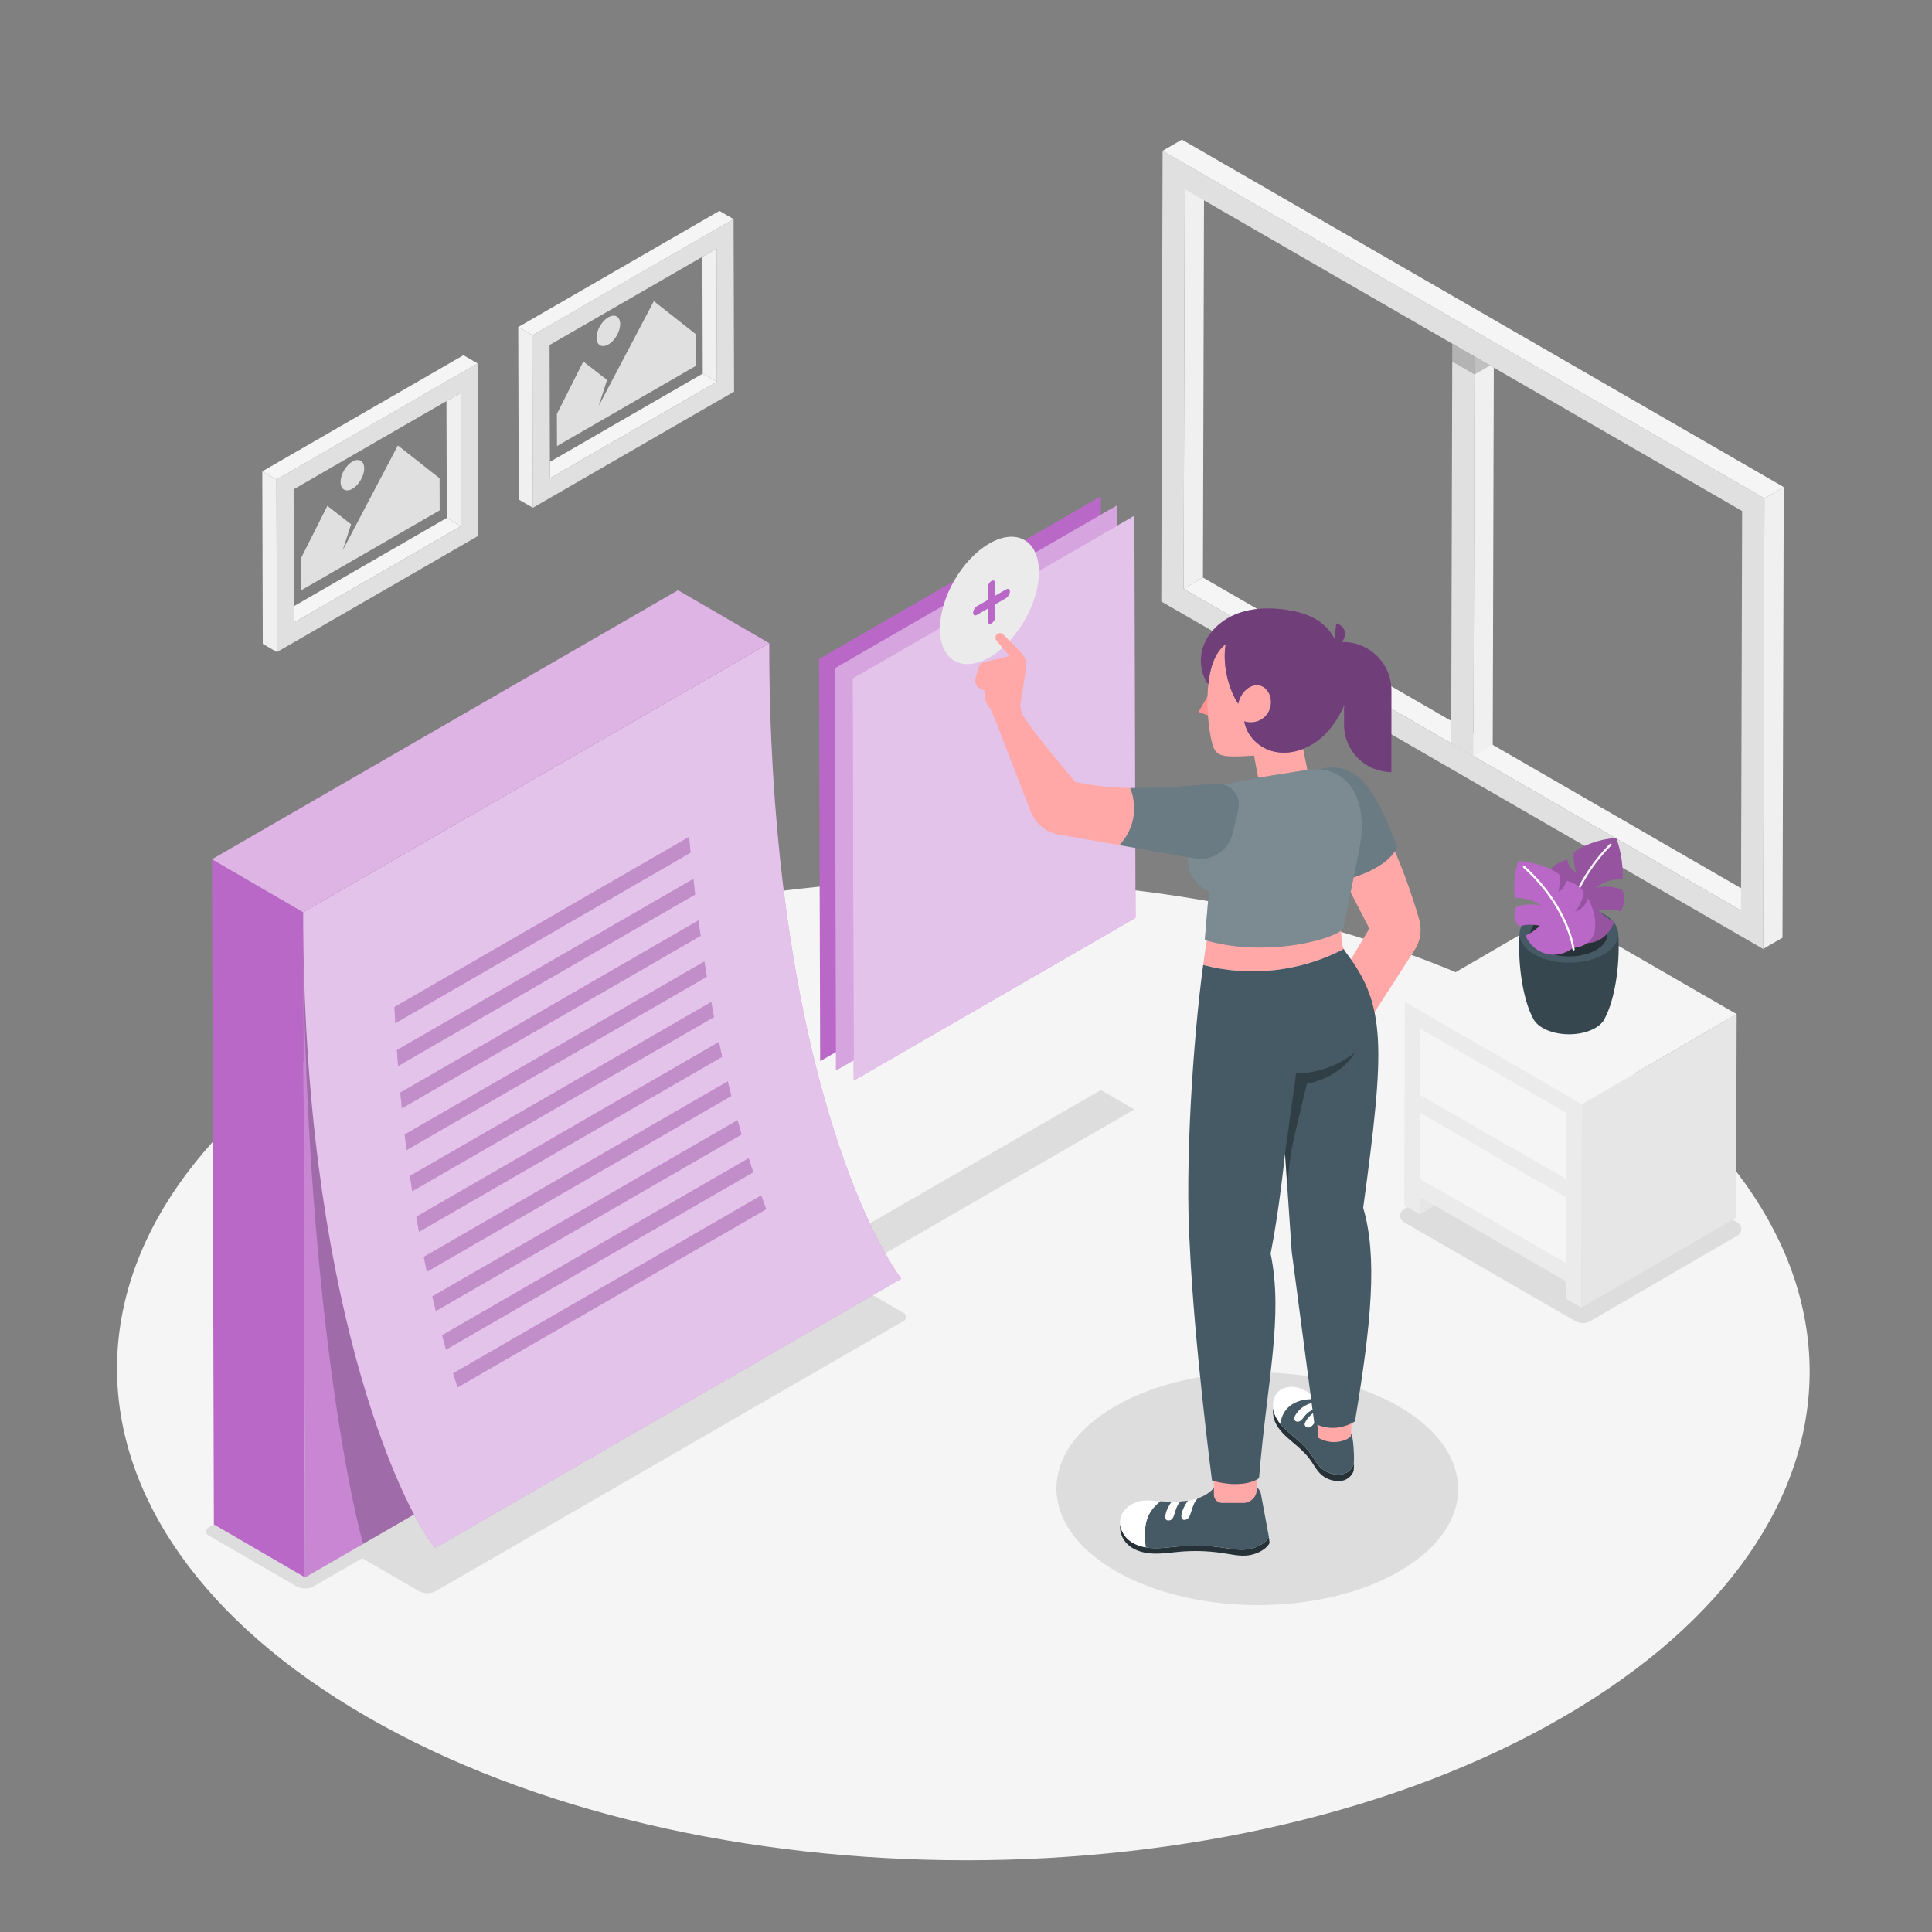 <?xml version="1.0" encoding="utf-8"?>
<!-- Generator: Adobe Illustrator 27.5.0, SVG Export Plug-In . SVG Version: 6.00 Build 0)  -->
<svg version="1.1" xmlns="http://www.w3.org/2000/svg" xmlns:xlink="http://www.w3.org/1999/xlink" x="0px" y="0px"
	 viewBox="0 0 500 500" style="enable-background:new 0 0 500 500;" xml:space="preserve">
<rect x="0" y="0" width="500" height="500" fill="#808080" stroke="none"/>
<g id="Floor">
	<path style="fill:#F5F5F5;" d="M403.676,264.858c-85.812-49.544-224.486-49.543-309.74,0.001
		C8.676,314.406,9.128,394.732,94.94,444.275c85.817,49.546,224.492,49.546,309.751-0.002
		C489.945,394.73,489.493,314.404,403.676,264.858z"/>
</g>
<g id="Shadows_1_">
	<path style="opacity:0.1;" d="M233.923,339.832l-25.008-14.493l-14.811,8.551l-16.844-9.762L53.94,395.327
		c-0.771,0.445-0.772,1.558-0.002,2.005l22.689,13.149c1.434,0.831,3.203,0.833,4.639,0.004l12.49-7.211l14.526,8.418
		c1.434,0.831,3.203,0.833,4.639,0.004l121-69.859C234.693,341.392,234.694,340.279,233.923,339.832z"/>
	<polygon style="opacity:0.1;" points="211.963,324.206 220.647,329.231 293.578,287.124 284.894,282.1 	"/>
	<path style="opacity:0.1;" d="M407.661,341.894l-44.311-25.583c-1.306-0.754-1.309-2.639-0.005-3.397l39.053-22.695
		c0.608-0.353,1.359-0.354,1.967-0.003l45.295,26.151c1.306,0.754,1.309,2.639,0.005,3.396l-38.07,22.124
		C410.379,342.595,408.878,342.597,407.661,341.894z"/>
	<path style="opacity:0.1;" d="M362.03,363.991c-20.37-11.761-53.288-11.76-73.525,0c-20.239,11.761-20.131,30.829,0.238,42.589
		c20.371,11.761,53.289,11.761,73.528,0C382.509,394.82,382.401,375.753,362.03,363.991z"/>
</g>
<g id="Window">
	<g>
		<g>
			<g style="enable-background:new    ;">
				<g>
					<polygon style="fill:#F0F0F0;" points="306.611,48.971 311.612,46.065 311.319,149.469 306.318,152.376 					"/>
				</g>
				<g>
					<polygon style="fill:#F5F5F5;" points="306.318,152.376 311.319,149.469 455.568,232.751 450.567,235.658 					"/>
				</g>
				<g>
					<path style="fill:#E0E0E0;" d="M300.875,39.037l155.758,89.927l-0.331,116.628l-155.757-89.926L300.875,39.037z
						 M450.567,235.658l0.293-103.404L306.611,48.971l-0.293,103.404L450.567,235.658"/>
				</g>
				<g>
					<polygon style="fill:#F5F5F5;" points="300.875,39.037 305.877,36.13 461.634,126.057 456.633,128.964 					"/>
				</g>
				<g>
					<polygon style="fill:#F0F0F0;" points="456.633,128.964 461.634,126.057 461.304,242.685 456.302,245.592 					"/>
				</g>
			</g>
		</g>
		<g>
			<polygon style="fill:#E0E0E0;" points="375.854,88.951 375.56,192.356 381.315,195.678 381.608,92.273 			"/>
			<polygon style="fill:#F0F0F0;" points="381.61,92.272 381.608,92.273 381.315,195.678 386.316,192.771 386.593,95.149 			"/>
			
				<rect x="378.73" y="87.29" transform="matrix(0.5 -0.866 0.866 0.5 110.895 373.298)" style="fill:#E0E0E0;" width="0.003" height="6.644"/>
		</g>
		<polygon style="opacity:0.2;" points="381.595,96.916 381.608,92.273 375.854,88.951 375.84,93.594 381.595,96.916 		"/>
		<polygon style="opacity:0.2;" points="381.595,96.916 385.63,94.593 381.61,92.272 381.608,92.273 		"/>
		
			<rect x="378.73" y="87.29" transform="matrix(0.5 -0.866 0.866 0.5 110.891 373.295)" style="fill:#E0E0E0;" width="0.003" height="6.644"/>
	</g>
</g>
<g id="Table">
	<g>
		<polygon style="fill:#E6E6E6;" points="371.326,312.006 367.451,314.258 367.463,309.776 		"/>
		<polygon style="fill:#787878;" points="367.558,288.082 367.558,288.034 367.558,288.034 367.558,288.034 		"/>
		<rect x="386.413" y="277.148" style="fill:#CFCFCF;" width="0" height="43.544"/>
		<polygon style="fill:#CFCFCF;" points="367.619,266.269 405.33,288.041 405.33,288.041 		"/>
		<path style="fill:#EBEBEB;" d="M371.326,312.006l33.917,19.582l-0.013,4.483l4.037,2.331l0.149-52.685l-45.853-26.473
			l-0.149,52.685l4.037,2.331l0.013-4.483L371.326,312.006z M405.281,305.13l-37.71-21.772l0.048-17.089l37.71,21.772l0,0l0,0
			L405.281,305.13z M405.219,326.891l-37.71-21.772l0.048-17.036l0-0.048l0,0l37.71,21.772l0,0l0,0L405.219,326.891z"/>
		<polygon style="fill:#F5F5F5;" points="367.509,305.118 367.558,288.082 367.558,288.034 405.268,309.806 405.268,309.806 
			405.219,326.891 		"/>
		<polygon style="fill:#F5F5F5;" points="367.571,283.358 367.619,266.269 405.33,288.041 405.33,288.041 405.281,305.13 		"/>
		<polygon style="fill:#E6E6E6;" points="409.416,285.716 449.447,262.453 449.297,315.138 409.267,338.401 		"/>
		<polygon style="fill:#F5F5F5;" points="409.416,285.716 363.563,259.243 403.594,235.98 449.447,262.453 		"/>
	</g>
</g>
<g id="Plant">
	<g>
		<g>
			<path style="fill:#37474F;" d="M418.811,241.753l-12.775,0.372l-12.775-0.372c-0.55,8.627,1.134,17.419,3.456,21.713l0.009-0.001
				c0.416,0.942,1.252,1.836,2.529,2.573c3.77,2.176,9.861,2.176,13.606,0c1.298-0.755,2.133-1.673,2.527-2.64
				C417.693,259.081,419.358,250.337,418.811,241.753z"/>
			<g>
				<path style="fill:#455A64;" d="M415.039,236.521c5.005,2.89,5.032,7.575,0.059,10.465c-4.973,2.89-13.061,2.89-18.066,0
					c-5.005-2.89-5.031-7.575-0.059-10.465C401.946,233.631,410.035,233.631,415.039,236.521z"/>
			</g>
			<g>
				<path style="fill:#263238;" d="M413.06,237.671c3.905,2.255,3.926,5.91,0.046,8.164c-3.88,2.255-10.19,2.255-14.095,0
					c-3.905-2.255-3.925-5.91-0.046-8.164C402.845,235.416,409.156,235.416,413.06,237.671z"/>
			</g>
		</g>
		<g>
			<path style="fill:#BA68C8;" d="M404.97,242.114c2.145,1.757,5.018,2.409,7.493,1.704c2.469-0.703,4.48-2.739,5.251-5.31
				c-1.562-0.679-2.791-1.679-4.101-2.846c1.826-0.481,3.945-0.406,5.806,0.205c1.006-1.535,1.264-3.745,0.438-5.537
				c-2.203-0.967-4.733-1.147-6.926-0.479c1.941-1.681,4.408-2.462,7.003-2.207c0.255-6.278-1.682-10.758-1.682-10.758
				c-4.763,0.248-9.381,2.3-10.938,3.777c-0.265,1.905,0.527,5.06,0.527,5.06c-2.176-1.206-2.213-3.272-2.213-3.272
				c-2.98,0.745-4.255,2.233-4.72,3.368c0.219,1.866,1.941,4.986,2.821,5.716c-2.799-0.846-3.934-3.964-3.934-3.964
				C397.044,234.095,397.569,241.479,404.97,242.114z"/>
			<path style="opacity:0.2;" d="M404.97,242.114c2.145,1.757,5.018,2.409,7.493,1.704c2.469-0.703,4.48-2.739,5.251-5.31
				c-1.562-0.679-2.791-1.679-4.101-2.846c1.826-0.481,3.945-0.406,5.806,0.205c1.006-1.535,1.264-3.745,0.438-5.537
				c-2.203-0.967-4.733-1.147-6.926-0.479c1.941-1.681,4.408-2.462,7.003-2.207c0.255-6.278-1.682-10.758-1.682-10.758
				c-4.763,0.248-9.381,2.3-10.938,3.777c-0.265,1.905,0.527,5.06,0.527,5.06c-2.176-1.206-2.213-3.272-2.213-3.272
				c-2.98,0.745-4.255,2.233-4.72,3.368c0.219,1.866,1.941,4.986,2.821,5.716c-2.799-0.846-3.934-3.964-3.934-3.964
				C397.044,234.095,397.569,241.479,404.97,242.114z"/>
			<g>
				<path style="fill:#F5F5F5;" d="M404.804,242.82c-0.007,0-0.014,0-0.022-0.001c-0.152-0.012-0.265-0.144-0.254-0.295
					c0.455-6.015,3.896-15.944,12.101-24.134c0.107-0.107,0.282-0.107,0.389,0.001c0.108,0.107,0.108,0.281,0,0.389
					c-8.098,8.083-11.493,17.865-11.94,23.785C405.066,242.71,404.946,242.82,404.804,242.82z"/>
			</g>
		</g>
		<g>
			<path style="fill:#BA68C8;" d="M407.054,245.332c-1.902,1.552-4.56,2.129-6.934,1.504c-2.374-0.624-4.405-2.434-5.297-4.72
				c1.437-0.6,2.537-1.486,3.702-2.518c-1.757-0.435-3.76-0.375-5.487,0.162c-1.054-1.372-1.44-3.344-0.769-4.939
				c2.032-0.85,4.42-0.995,6.537-0.387c-1.942-1.509-4.331-2.222-6.781-2.012c-0.644-5.614,0.915-9.604,0.915-9.604
				c4.54,0.275,9.034,2.155,10.594,3.485c0.367,1.697-0.183,4.494-0.183,4.494c1.972-1.055,1.88-2.889,1.88-2.889
				c2.843,0.688,4.127,2.018,4.632,3.027c-0.092,1.651-1.513,4.402-2.293,5.044c2.568-0.734,3.44-3.485,3.44-3.485
				C413.968,238.273,413.922,244.779,407.054,245.332z"/>
			<g>
				<path style="fill:#FFFFFF;" d="M407.236,245.989c-0.134,0-0.251-0.098-0.271-0.235c-0.781-5.237-4.587-13.93-12.741-21.194
					c-0.113-0.101-0.123-0.275-0.022-0.389c0.1-0.114,0.274-0.123,0.388-0.023c8.263,7.362,12.123,16.196,12.918,21.524
					c0.022,0.15-0.081,0.29-0.231,0.313C407.264,245.988,407.25,245.989,407.236,245.989z"/>
			</g>
		</g>
	</g>
</g>
<g id="Picture">
	<g>
		<g>
			<polygon style="fill:none;" points="115.543,103.805 75.986,126.643 76.072,156.876 115.629,134.038 			"/>
			<polygon style="fill:#F0F0F0;" points="115.543,103.805 115.629,134.038 119.293,136.167 119.195,101.696 			"/>
			<polygon style="fill:#F5F5F5;" points="76.072,156.876 76.084,161.113 119.293,136.167 115.629,134.038 			"/>
			<path style="fill:#E0E0E0;" d="M123.608,94.06l-52.064,30.059l0.126,44.638l52.064-30.059L123.608,94.06z M76.084,161.113
				l-0.012-4.238l-0.086-30.233l39.557-22.838l3.652-2.108l0.098,34.47L76.084,161.113z"/>
			<polygon style="fill:#F5F5F5;" points="123.608,94.06 119.944,91.93 67.88,121.99 71.544,124.119 			"/>
			<polygon style="fill:#F0F0F0;" points="67.88,121.99 68.007,166.628 71.671,168.758 71.544,124.119 			"/>
		</g>
		<g>
			<g style="enable-background:new    ;">
				<g>
					<polygon style="fill:#E0E0E0;" points="102.974,115.284 113.762,123.778 113.786,132.076 77.906,152.791 77.882,144.493 
						84.72,130.912 90.86,135.679 88.689,142.423 91.84,136.434 					"/>
				</g>
				<g>
					<path style="fill:#E0E0E0;" d="M91.189,119.466c1.689-0.975,3.063-0.192,3.068,1.748c0.006,1.94-1.36,4.305-3.048,5.28
						c-1.688,0.975-3.063,0.192-3.068-1.749C88.136,122.805,89.5,120.441,91.189,119.466z"/>
				</g>
			</g>
		</g>
	</g>
	<g>
		<g>
			<polygon style="fill:none;" points="181.784,66.456 142.228,89.294 142.314,119.527 181.87,96.689 			"/>
			<polygon style="fill:#F0F0F0;" points="181.784,66.456 181.87,96.689 185.534,98.818 185.436,64.347 			"/>
			<polygon style="fill:#F5F5F5;" points="142.314,119.527 142.326,123.765 185.534,98.818 181.87,96.689 			"/>
			<path style="fill:#E0E0E0;" d="M189.85,56.711L137.786,86.77l0.126,44.638l52.064-30.059L189.85,56.711z M142.326,123.765
				l-0.012-4.238l-0.086-30.233l39.557-22.838l3.652-2.109l0.098,34.471L142.326,123.765z"/>
			<polygon style="fill:#F5F5F5;" points="189.85,56.711 186.186,54.582 134.122,84.641 137.786,86.77 			"/>
			<polygon style="fill:#F0F0F0;" points="134.122,84.641 134.248,129.279 137.912,131.409 137.786,86.77 			"/>
		</g>
		<g>
			<g style="enable-background:new    ;">
				<g>
					<polygon style="fill:#E0E0E0;" points="169.216,77.935 180.004,86.429 180.027,94.727 144.147,115.442 144.124,107.144 
						150.962,93.563 157.101,98.33 154.931,105.075 158.081,99.086 					"/>
				</g>
				<g>
					<path style="fill:#E0E0E0;" d="M157.431,82.117c1.689-0.975,3.063-0.192,3.068,1.749c0.005,1.94-1.359,4.305-3.048,5.279
						c-1.689,0.975-3.063,0.192-3.068-1.748C154.377,85.456,155.742,83.092,157.431,82.117z"/>
				</g>
			</g>
		</g>
	</g>
</g>
<g id="Notes">
	<g>
		<polygon style="fill:#BA68C8;" points="284.894,128.439 211.963,170.545 212.258,274.628 285.189,232.522 		"/>
	</g>
	<g>
		<polygon style="fill:#BA68C8;" points="288.993,130.837 216.062,172.943 216.357,277.027 289.288,234.92 		"/>
		<polygon style="opacity:0.4;fill:#FFFFFF;" points="288.993,130.837 216.062,172.943 216.357,277.027 289.288,234.92 		"/>
	</g>
	<g>
		<polygon style="fill:#BA68C8;" points="293.578,133.463 220.647,175.57 220.943,279.653 293.873,237.546 		"/>
		<polygon style="opacity:0.6;fill:#FFFFFF;" points="293.578,133.463 220.647,175.57 220.943,279.653 293.873,237.546 		"/>
	</g>
	<g>
		<g>
			<path style="fill:#EBEBEB;" d="M256.026,140.664c7.074-4.084,12.831-0.803,12.854,7.325c0.023,8.136-5.697,18.036-12.771,22.12
				c-7.08,4.088-12.838,0.814-12.861-7.321C243.225,154.66,248.946,144.752,256.026,140.664z"/>
		</g>
		<g>
			<path style="fill:#BA68C8;" d="M256.587,150.36c0.538-0.311,0.976-0.061,0.978,0.557l0.009,3.234l2.814-1.625
				c0.538-0.311,0.976-0.061,0.978,0.557c0.002,0.618-0.433,1.372-0.971,1.682l-2.814,1.625l0.009,3.234
				c0.002,0.618-0.434,1.372-0.971,1.682c-0.538,0.311-0.976,0.061-0.978-0.557l-0.009-3.234l-2.814,1.625
				c-0.542,0.313-0.976,0.061-0.978-0.557c-0.002-0.618,0.429-1.37,0.971-1.682l2.814-1.625l-0.009-3.234
				C255.613,151.424,256.049,150.67,256.587,150.36z"/>
		</g>
	</g>
	<g>
		<g>
			<g>
				<polygon style="fill:#BA68C8;" points="199.072,166.456 78.458,236.093 78.946,408.227 199.56,338.591 				"/>
				<polygon style="fill:#BA68C8;" points="54.861,222.38 55.349,394.514 78.946,408.227 78.458,236.093 				"/>
				<polygon style="fill:#BA68C8;" points="199.072,166.456 175.475,152.743 54.861,222.38 78.458,236.093 				"/>
			</g>
			<polygon style="opacity:0.2;fill:#FFFFFF;" points="199.072,166.456 78.458,236.093 78.946,408.227 199.56,338.591 			"/>
			<polygon style="opacity:0.5;fill:#FFFFFF;" points="199.072,166.456 175.475,152.743 54.861,222.38 78.458,236.093 			"/>
		</g>
		<path style="opacity:0.2;" d="M78.458,236.093c0,78.757,8.811,138.318,15.506,163.464l105.596-60.966l-0.488-172.134
			L78.458,236.093z"/>
		<path style="fill:#BA68C8;" d="M233.231,330.95l-120.614,69.636c-9.283-11.17-34.159-65.618-34.159-164.494l120.614-69.636
			C199.072,259.982,220.812,313.712,233.231,330.95z"/>
		<path style="opacity:0.6;fill:#FFFFFF;" d="M233.231,330.95l-120.614,69.636c-9.283-11.17-34.159-65.618-34.159-164.494
			l120.614-69.636C199.072,259.982,220.812,313.712,233.231,330.95z"/>
		<g>
			<path style="fill:#BA68C8;" d="M182.299,248.832l-77.571,44.786c0.157,1.357,0.32,2.695,0.487,4.022l77.717-44.87
				C182.715,251.458,182.504,250.146,182.299,248.832z"/>
			<path style="fill:#BA68C8;" d="M186.072,269.669l-78.318,45.217c0.225,1.321,0.453,2.623,0.686,3.907l78.449-45.292
				C186.61,272.228,186.338,270.951,186.072,269.669z"/>
			<path style="fill:#BA68C8;" d="M184.062,259.322l-77.952,45.005c0.19,1.338,0.384,2.661,0.583,3.966l78.09-45.085
				C184.537,261.916,184.297,260.62,184.062,259.322z"/>
			<path style="fill:#BA68C8;" d="M180.762,238.211l-77.156,44.546c0.125,1.373,0.255,2.732,0.391,4.077l77.314-44.637
				C181.122,240.869,180.939,239.54,180.762,238.211z"/>
			<path style="fill:#BA68C8;" d="M178.329,216.6l-76.233,44.013c0.064,1.406,0.133,2.8,0.208,4.183l76.415-44.118
				C178.583,219.316,178.454,217.956,178.329,216.6z"/>
			<path style="fill:#BA68C8;" d="M179.44,227.466l-76.71,44.289c0.094,1.388,0.191,2.77,0.295,4.132l76.884-44.389
				C179.747,230.153,179.591,228.809,179.44,227.466z"/>
			<path style="fill:#BA68C8;" d="M196.989,309.398l-79.714,46.023c0.39,1.248,0.779,2.456,1.167,3.629l79.855-46.104
				C197.853,311.776,197.418,310.591,196.989,309.398z"/>
			<path style="fill:#BA68C8;" d="M188.341,279.867l-78.663,45.416c0.261,1.302,0.525,2.585,0.792,3.845l78.791-45.49
				C188.948,282.388,188.641,281.131,188.341,279.867z"/>
			<path style="fill:#BA68C8;" d="M193.759,299.754l-79.347,45.811c0.341,1.263,0.683,2.506,1.026,3.71l79.485-45.891
				C194.529,302.185,194.14,300.975,193.759,299.754z"/>
			<path style="fill:#BA68C8;" d="M190.892,289.902l-79.002,45.612c0.299,1.284,0.601,2.545,0.905,3.78l79.132-45.687
				C191.576,292.38,191.231,291.145,190.892,289.902z"/>
		</g>
		<g style="opacity:0.1;">
			<path d="M182.299,248.832l-77.571,44.786c0.157,1.357,0.32,2.695,0.487,4.022l77.717-44.87
				C182.715,251.458,182.504,250.146,182.299,248.832z"/>
			<path d="M186.072,269.669l-78.318,45.217c0.225,1.321,0.453,2.623,0.686,3.907l78.449-45.292
				C186.61,272.228,186.338,270.951,186.072,269.669z"/>
			<path d="M184.062,259.322l-77.952,45.005c0.19,1.338,0.384,2.661,0.583,3.966l78.09-45.085
				C184.537,261.916,184.297,260.62,184.062,259.322z"/>
			<path d="M180.762,238.211l-77.156,44.546c0.125,1.373,0.255,2.732,0.391,4.077l77.314-44.637
				C181.122,240.869,180.939,239.54,180.762,238.211z"/>
			<path d="M178.329,216.6l-76.233,44.013c0.064,1.406,0.133,2.8,0.208,4.183l76.415-44.118
				C178.583,219.316,178.454,217.956,178.329,216.6z"/>
			<path d="M179.44,227.466l-76.71,44.289c0.094,1.388,0.191,2.77,0.295,4.132l76.884-44.389
				C179.747,230.153,179.591,228.809,179.44,227.466z"/>
			<path d="M196.989,309.398l-79.714,46.023c0.39,1.248,0.779,2.456,1.167,3.629l79.855-46.104
				C197.853,311.776,197.418,310.591,196.989,309.398z"/>
			<path d="M188.341,279.867l-78.663,45.416c0.261,1.302,0.525,2.585,0.792,3.845l78.791-45.49
				C188.948,282.388,188.641,281.131,188.341,279.867z"/>
			<path d="M193.759,299.754l-79.347,45.811c0.341,1.263,0.683,2.506,1.026,3.71l79.485-45.891
				C194.529,302.185,194.14,300.975,193.759,299.754z"/>
			<path d="M190.892,289.902l-79.002,45.612c0.299,1.284,0.601,2.545,0.905,3.78l79.132-45.687
				C191.576,292.38,191.231,291.145,190.892,289.902z"/>
		</g>
		<g style="opacity:0.3;">
			<path style="fill:#FFFFFF;" d="M182.299,248.832l-77.571,44.786c0.157,1.357,0.32,2.695,0.487,4.022l77.717-44.87
				C182.715,251.458,182.504,250.146,182.299,248.832z"/>
			<path style="fill:#FFFFFF;" d="M186.072,269.669l-78.318,45.217c0.225,1.321,0.453,2.623,0.686,3.907l78.449-45.292
				C186.61,272.228,186.338,270.951,186.072,269.669z"/>
			<path style="fill:#FFFFFF;" d="M184.062,259.322l-77.952,45.005c0.19,1.338,0.384,2.661,0.583,3.966l78.09-45.085
				C184.537,261.916,184.297,260.62,184.062,259.322z"/>
			<path style="fill:#FFFFFF;" d="M180.762,238.211l-77.156,44.546c0.125,1.373,0.255,2.732,0.391,4.077l77.314-44.637
				C181.122,240.869,180.939,239.54,180.762,238.211z"/>
			<path style="fill:#FFFFFF;" d="M178.329,216.6l-76.233,44.013c0.064,1.406,0.133,2.8,0.208,4.183l76.415-44.118
				C178.583,219.316,178.454,217.956,178.329,216.6z"/>
			<path style="fill:#FFFFFF;" d="M179.44,227.466l-76.71,44.289c0.094,1.388,0.191,2.77,0.295,4.132l76.884-44.389
				C179.747,230.153,179.591,228.809,179.44,227.466z"/>
			<path style="fill:#FFFFFF;" d="M196.989,309.398l-79.714,46.023c0.39,1.248,0.779,2.456,1.167,3.629l79.855-46.104
				C197.853,311.776,197.418,310.591,196.989,309.398z"/>
			<path style="fill:#FFFFFF;" d="M188.341,279.867l-78.663,45.416c0.261,1.302,0.525,2.585,0.792,3.845l78.791-45.49
				C188.948,282.388,188.641,281.131,188.341,279.867z"/>
			<path style="fill:#FFFFFF;" d="M193.759,299.754l-79.347,45.811c0.341,1.263,0.683,2.506,1.026,3.71l79.485-45.891
				C194.529,302.185,194.14,300.975,193.759,299.754z"/>
			<path style="fill:#FFFFFF;" d="M190.892,289.902l-79.002,45.612c0.299,1.284,0.601,2.545,0.905,3.78l79.132-45.687
				C191.576,292.38,191.231,291.145,190.892,289.902z"/>
		</g>
	</g>
</g>
<g id="Character">
	<g>
		<g>
			<path style="fill:#263238;" d="M328.389,397.76c-0.685,1.438-2.859,2.766-5.238,3.159c-2.379,0.392-4.799-0.123-7.188-0.456
				c-3.55-0.495-7.157-0.587-10.728-0.274c-2.224,0.195-4.444,0.547-6.675,0.477c-2.231-0.07-4.525-0.603-6.275-1.988
				c-1.242-0.983-2.135-2.458-2.355-4.003c-0.29,2.014,0.741,4.121,2.355,5.399c1.75,1.385,4.044,1.918,6.275,1.988
				c2.231,0.07,4.451-0.282,6.675-0.477c3.571-0.313,7.177-0.221,10.728,0.274c2.388,0.333,4.978,1.018,7.357,0.626
				c2.379-0.392,4.553-1.721,5.238-3.159L328.389,397.76z"/>
			<g>
				<path style="fill:#FFFFFF;" d="M302.349,393.516c2.002,0,1.266-2.962,3.171-4.947c-0.775,0.045-1.553,0.058-2.331,0.056
					C301.477,391.091,300.997,393.516,302.349,393.516z"/>
				<path style="fill:#FFFFFF;" d="M306.507,393.362c2.013,0,1.484-3.531,3.463-5.591c-0.451,0.155-0.908,0.291-1.371,0.395
					c-0.394,0.089-0.791,0.156-1.19,0.215C305.646,390.877,305.138,393.362,306.507,393.362z"/>
				<path style="fill:#455A64;" d="M326.319,386.592c-0.135-0.653-0.506-1.233-1.041-1.631l-10.818-0.27
					c-1.106,1.477-2.733,2.474-4.49,3.079c-1.979,2.06-1.45,5.591-3.463,5.591c-1.369,0-0.861-2.485,0.903-4.981
					c-0.626,0.092-1.257,0.153-1.89,0.189c-1.905,1.985-1.169,4.947-3.171,4.947c-1.352,0-0.872-2.425,0.84-4.891
					c-0.505-0.002-1.011-0.008-1.515-0.015c-0.458-0.007-0.921-0.038-1.384-0.076c-3.977,3.146-4.316,6.559-3.802,11.914
					c0.685,0.122,1.382,0.195,2.073,0.217c2.231,0.07,4.451-0.282,6.675-0.477c3.571-0.313,7.177-0.221,10.728,0.274
					c2.388,0.333,4.809,0.848,7.188,0.456c2.379-0.392,4.553-1.721,5.238-3.159L326.319,386.592z"/>
				<path style="fill:#FFFFFF;" d="M300.289,388.534c-1.819-0.148-3.659-0.427-5.408-0.001c-2.194,0.536-4.295,2.051-4.867,4.236
					c-0.164,0.628-0.175,1.271-0.085,1.904c0.221,1.545,1.114,3.02,2.355,4.003c1.208,0.956,2.676,1.499,4.202,1.771
					C295.973,395.093,296.312,391.68,300.289,388.534z"/>
			</g>
			<path style="fill:#FFA8A7;" d="M314.152,381.61v5.212c0,1.183,0.959,2.141,2.141,2.141h5.454c1.896,0,3.45-1.504,3.512-3.398
				l0.129-3.955H314.152z"/>
		</g>
		<g>
			<path style="fill:#263238;" d="M350.199,379.292c-0.65,1.302-1.832,2.181-3.282,2.298c-1.42,0.114-2.949-0.257-4.153-1.021
				c-1.877-1.191-2.608-3.066-3.888-4.755c-1.276-1.685-2.912-3.061-4.523-4.418c-1.703-1.433-3.411-2.981-4.323-5.012
				c-0.259-0.576-0.426-1.202-0.512-1.838c-0.166,1.176,0.023,2.438,0.512,3.527c0.912,2.031,2.62,3.579,4.323,5.012
				c1.612,1.356,3.247,2.733,4.523,4.418c1.28,1.689,2.011,3.565,3.888,4.755c1.204,0.764,2.733,1.136,4.153,1.021
				c1.45-0.117,2.632-0.995,3.282-2.297c0.224-0.448,0.234-1.775,0.197-2.905C350.371,378.613,350.312,379.066,350.199,379.292z"/>
			<g>
				<path style="fill:#FFFFFF;" d="M337.909,367.853c-0.155,0.271-0.327,0.586-0.264,0.892c0.064,0.306,0.296,0.57,0.591,0.673
					c0.414,0.144,0.881-0.032,1.216-0.315c0.335-0.282,0.574-0.659,0.844-1.004c0.718-0.916,1.692-1.627,2.783-2.031
					c0.534-0.198,1.096-0.32,1.664-0.367c-0.451-0.411-0.902-0.823-1.353-1.234c-0.851,0.052-1.693,0.244-2.466,0.605
					C339.667,365.661,338.598,366.647,337.909,367.853z"/>
				<path style="fill:#FFFFFF;" d="M338.197,363.554c-1.258,0.589-2.327,1.575-3.016,2.781c-0.155,0.271-0.327,0.586-0.264,0.892
					c0.064,0.306,0.296,0.57,0.591,0.673c0.414,0.144,0.881-0.033,1.216-0.315c0.335-0.282,0.573-0.659,0.844-1.004
					c0.717-0.915,1.693-1.627,2.783-2.03c0.87-0.322,1.81-0.439,2.734-0.361c-0.446-0.407-0.892-0.813-1.338-1.22
					C340.539,362.849,339.299,363.038,338.197,363.554z"/>
				<path style="fill:#FFFFFF;" d="M340.895,362.199c-1.288-1.146-2.645-2.228-4.247-2.837c-1.938-0.736-4.342-0.631-5.837,0.806
					c-1.149,1.105-1.51,2.773-1.293,4.377c0.086,0.635,0.253,1.262,0.512,1.838c0.347,0.772,0.809,1.473,1.341,2.126
					C331.891,363.85,335.936,361.67,340.895,362.199z"/>
				<path style="fill:#455A64;" d="M350.308,374.723c-0.121-1.669-0.21-3.112-1.059-4.554l-2.63-2.758
					c-0.625-0.57-1.25-1.14-1.875-1.71c-0.568,0.048-1.129,0.169-1.664,0.367c-1.091,0.404-2.066,1.115-2.783,2.031
					c-0.27,0.345-0.508,0.722-0.844,1.004c-0.335,0.282-0.802,0.458-1.216,0.315c-0.295-0.102-0.527-0.367-0.591-0.673
					c-0.064-0.306,0.109-0.62,0.264-0.892c0.689-1.206,1.758-2.192,3.016-2.781c0.772-0.361,1.615-0.553,2.466-0.605
					c-0.102-0.093-0.203-0.185-0.305-0.278c-0.924-0.078-1.864,0.039-2.734,0.361c-1.091,0.404-2.066,1.115-2.783,2.03
					c-0.27,0.345-0.509,0.722-0.844,1.004c-0.335,0.282-0.802,0.459-1.216,0.315c-0.295-0.102-0.527-0.367-0.591-0.673
					c-0.064-0.306,0.109-0.62,0.264-0.892c0.689-1.207,1.758-2.192,3.016-2.781c1.101-0.516,2.341-0.704,3.551-0.585
					c-0.016-0.015-0.033-0.03-0.049-0.045c-0.266-0.242-0.534-0.484-0.804-0.724c-4.959-0.53-9.004,1.651-9.523,6.31
					c0.869,1.064,1.926,1.998,2.981,2.886c1.612,1.356,3.247,2.733,4.523,4.418c1.28,1.689,2.011,3.565,3.888,4.755
					c1.204,0.764,2.733,1.136,4.153,1.021c1.45-0.117,2.632-0.995,3.282-2.298c0.113-0.227,0.171-0.679,0.197-1.216
					C350.454,376.857,350.342,375.197,350.308,374.723z"/>
			</g>
			<path style="fill:#FFA8A7;" d="M340.816,366.486l0.309,5.592c3.53,2.036,7.241,0.928,8.478-0.361l0.232-5.231H340.816z"/>
		</g>
		<path style="fill:#FFA8A7;" d="M347.77,245.594c-0.299-0.601-0.492-1.251-0.535-1.926l-0.301-4.798l-34.204,2.196
			c-0.453,2.4-0.91,5.338-1.358,8.666C323.451,252.945,336.717,251.419,347.77,245.594z"/>
		<path style="fill:#FFA8A7;" d="M347.101,226.226l7.287,14.074l-6.617,11.083l7.316,11.575l11.051-17.155
			c1.514-2.349,1.911-5.24,1.13-7.923c-3.496-11.995-7.18-19.54-7.18-19.54L347.101,226.226z"/>
		<path style="fill:#455A64;" d="M341.312,199.039c8.385-1.56,13.176,1.235,20.263,20.2c-2.895,6.488-15.172,8.884-15.172,8.884
			L341.312,199.039z"/>
		<path style="opacity:0.2;fill:#FFFFFF;" d="M341.312,199.039c8.385-1.56,13.176,1.235,20.263,20.2
			c-2.895,6.488-15.172,8.884-15.172,8.884L341.312,199.039z"/>
		<g>
			<polygon style="fill:#FF9192;" points="313.015,179.334 310.189,184.246 313.284,185.39 			"/>
			<path style="fill:#FFA8A7;" d="M312.695,177.144c0.454-4.309,1.715-8.372,4.521-10.432c-0.972,5.648,0.972,12.11,3.231,15.42
				c0.273-1.42,1.019-2.722,2.088-3.695c1.069-0.973,2.685-1.424,4.015-0.857c0.94,0.4,1.636,1.253,2.019,2.199
				c0.746,1.847,0.318,4.11-1.051,5.557c-1.369,1.447-3.605,1.999-5.49,1.356c0.635,3.847,3.92,6.983,7.727,7.827
				c2.494,0.553,5.102,0.221,7.492-0.712l1.168,5.807c-4.728,5.044-12.806,1.655-12.806,1.655l-1.064-5.714
				c-9.299,0.552-10.166,0.394-11.191-4.729C312.792,188.013,312.142,182.395,312.695,177.144z"/>
			<path style="fill:#BA68C8;" d="M311.586,166.82c1.537-3.829,4.995-6.691,8.869-8.109c3.875-1.418,8.132-1.51,12.217-0.935
				c2.521,0.354,5.034,0.966,7.288,2.149c2.254,1.183,4.287,3.074,5.39,5.367l0.478-3.964c0.987,0.202,1.838,0.965,2.145,1.924
				c0.307,0.959-0.045,2.17-0.731,2.907h0.373c6.889,0,12.473,5.584,12.473,12.473v21.177c-6.764,0-12.247-5.483-12.247-12.247
				v-4.867c-1.618,3.548-3.902,6.872-7.049,9.175c-1.085,0.794-2.286,1.444-3.543,1.935c-2.39,0.934-4.998,1.265-7.492,0.712
				c-3.807-0.844-7.092-3.979-7.727-7.827c1.885,0.643,4.122,0.091,5.49-1.356c1.369-1.447,1.797-3.71,1.051-5.557
				c-0.383-0.947-1.079-1.799-2.019-2.199c-1.33-0.567-2.945-0.116-4.015,0.857c-1.069,0.973-1.815,2.275-2.088,3.695
				c-2.259-3.31-4.203-9.772-3.231-15.42c-2.806,2.06-4.067,6.123-4.521,10.432C310.59,174.259,310.24,170.175,311.586,166.82z"/>
			<path style="opacity:0.4;" d="M311.586,166.82c1.537-3.829,4.995-6.691,8.869-8.109c3.875-1.418,8.132-1.51,12.217-0.935
				c2.521,0.354,5.034,0.966,7.288,2.149c2.254,1.183,4.287,3.074,5.39,5.367l0.478-3.964c0.987,0.202,1.838,0.965,2.145,1.924
				c0.307,0.959-0.045,2.17-0.731,2.907h0.373c6.889,0,12.473,5.584,12.473,12.473v21.177c-6.764,0-12.247-5.483-12.247-12.247
				v-4.867c-1.618,3.548-3.902,6.872-7.049,9.175c-1.085,0.794-2.286,1.444-3.543,1.935c-2.39,0.934-4.998,1.265-7.492,0.712
				c-3.807-0.844-7.092-3.979-7.727-7.827c1.885,0.643,4.122,0.091,5.49-1.356c1.369-1.447,1.797-3.71,1.051-5.557
				c-0.383-0.947-1.079-1.799-2.019-2.199c-1.33-0.567-2.945-0.116-4.015,0.857c-1.069,0.973-1.815,2.275-2.088,3.695
				c-2.259-3.31-4.203-9.772-3.231-15.42c-2.806,2.06-4.067,6.123-4.521,10.432C310.59,174.259,310.24,170.175,311.586,166.82z"/>
		</g>
		<path style="fill:#455A64;" d="M325.61,201.268l-9.152,1.8c-2.023,3.701-4.085,7.178-6.107,10.88
			c-1.524,2.788-3.092,5.753-2.976,8.929c0.123,3.38,2.357,6.593,5.482,7.886l-1.057,12.498c14.374,4.392,31.941,0.532,35.801-2.795
			c1.135-5.238,2.14-10.807,3.275-16.045c0.737-3.403,1.478-6.831,1.549-10.313s-0.57-7.059-2.416-10.012
			c-0.018-0.029-0.037-0.059-0.056-0.088c-2.373-3.724-6.873-5.516-11.234-4.823L325.61,201.268z"/>
		<path style="opacity:0.3;fill:#FFFFFF;" d="M325.61,201.268l-9.152,1.8c-2.023,3.701-4.085,7.178-6.107,10.88
			c-1.524,2.788-3.092,5.753-2.976,8.929c0.123,3.38,2.357,6.593,5.482,7.886l-1.057,12.498c14.374,4.392,31.941,0.532,35.801-2.795
			c1.135-5.238,2.14-10.807,3.275-16.045c0.737-3.403,1.478-6.831,1.549-10.313s-0.57-7.059-2.416-10.012
			c-0.018-0.029-0.037-0.059-0.056-0.088c-2.373-3.724-6.873-5.516-11.234-4.823L325.61,201.268z"/>
		<path style="fill:#455A64;" d="M348.301,246.469c-0.208-0.273-0.379-0.57-0.53-0.875c-11.053,5.825-24.32,7.351-36.397,4.137
			c-2.579,19.189-4.795,51.681-3.434,73.117c1.131,24.954,5.723,60.289,5.723,60.289c5.989,1.797,10.481,0.699,12.178-0.599
			c1.996-24.755,6.388-41.723,2.995-58.093c2.263-11.446,3.727-25.819,3.727-25.819l1.73,25.287l5.856,44.452
			c5.723,2.928,10.514-0.532,10.514-0.532c4.259-25.42,5.856-42.644,2.129-55.26C358.477,270.859,358.767,260.187,348.301,246.469z"
			/>
		<path style="opacity:0.3;" d="M335.08,293.628l3.138-13.169c3.66-0.599,9.383-2.995,12.39-8.016
			c-4.302,3.333-9.743,5.354-15.185,5.354l-2.861,20.828l0.609,8.901l0.246-3.239C333.688,300.697,334.245,297.132,335.08,293.628z"
			/>
		<g>
			<path style="fill:#FFA8A7;" d="M292.512,203.944c-4.403-0.084-9.169-0.503-14.185-1.562c0,0-9.16-10.56-13.315-16.807
				c-0.508-0.764-0.807-1.637-0.886-2.551l0,0c-0.038-0.442-0.022-0.888,0.048-1.327l1.379-8.687
				c0.244-1.537-0.258-3.099-1.351-4.206l-4.559-4.617c-0.37-0.375-0.943-0.461-1.406-0.212c-0.664,0.356-0.832,1.233-0.348,1.81
				l3.364,4.006l-6.456,1.563c-0.756,0.183-1.354,0.76-1.565,1.509l-0.745,2.652c-0.321,1.143,0.264,2.346,1.361,2.799l0.874,0.361
				l0.041,0.612c0.104,1.53,0.403,3.079,1.545,4.102c0.266,0.775,1.218,2.805,1.218,2.805l9.214,23.838
				c1.203,3.111,3.947,5.365,7.233,5.939l15.75,2.753c1.702-1.835,2.936-4.109,3.473-6.555
				C293.796,209.441,293.537,206.54,292.512,203.944z"/>
			<path style="fill:#455A64;" d="M315.027,202.901c-5.665,0.267-14.168,1.202-22.515,1.042c1.025,2.596,1.284,5.497,0.685,8.225
				c-0.538,2.446-1.771,4.72-3.474,6.555l19.662,3.437c4.217,0.737,8.479-2.071,9.498-6.229c0.611-2.49,1.266-4.577,1.643-7.003
				C321.037,205.647,318.346,202.745,315.027,202.901z"/>
			<path style="opacity:0.2;fill:#FFFFFF;" d="M315.027,202.901c-5.665,0.267-14.168,1.202-22.515,1.042
				c1.025,2.596,1.284,5.497,0.685,8.225c-0.538,2.446-1.771,4.72-3.474,6.555l19.662,3.437c4.217,0.737,8.479-2.071,9.498-6.229
				c0.611-2.49,1.266-4.577,1.643-7.003C321.037,205.647,318.346,202.745,315.027,202.901z"/>
		</g>
	</g>
</g>
</svg>
